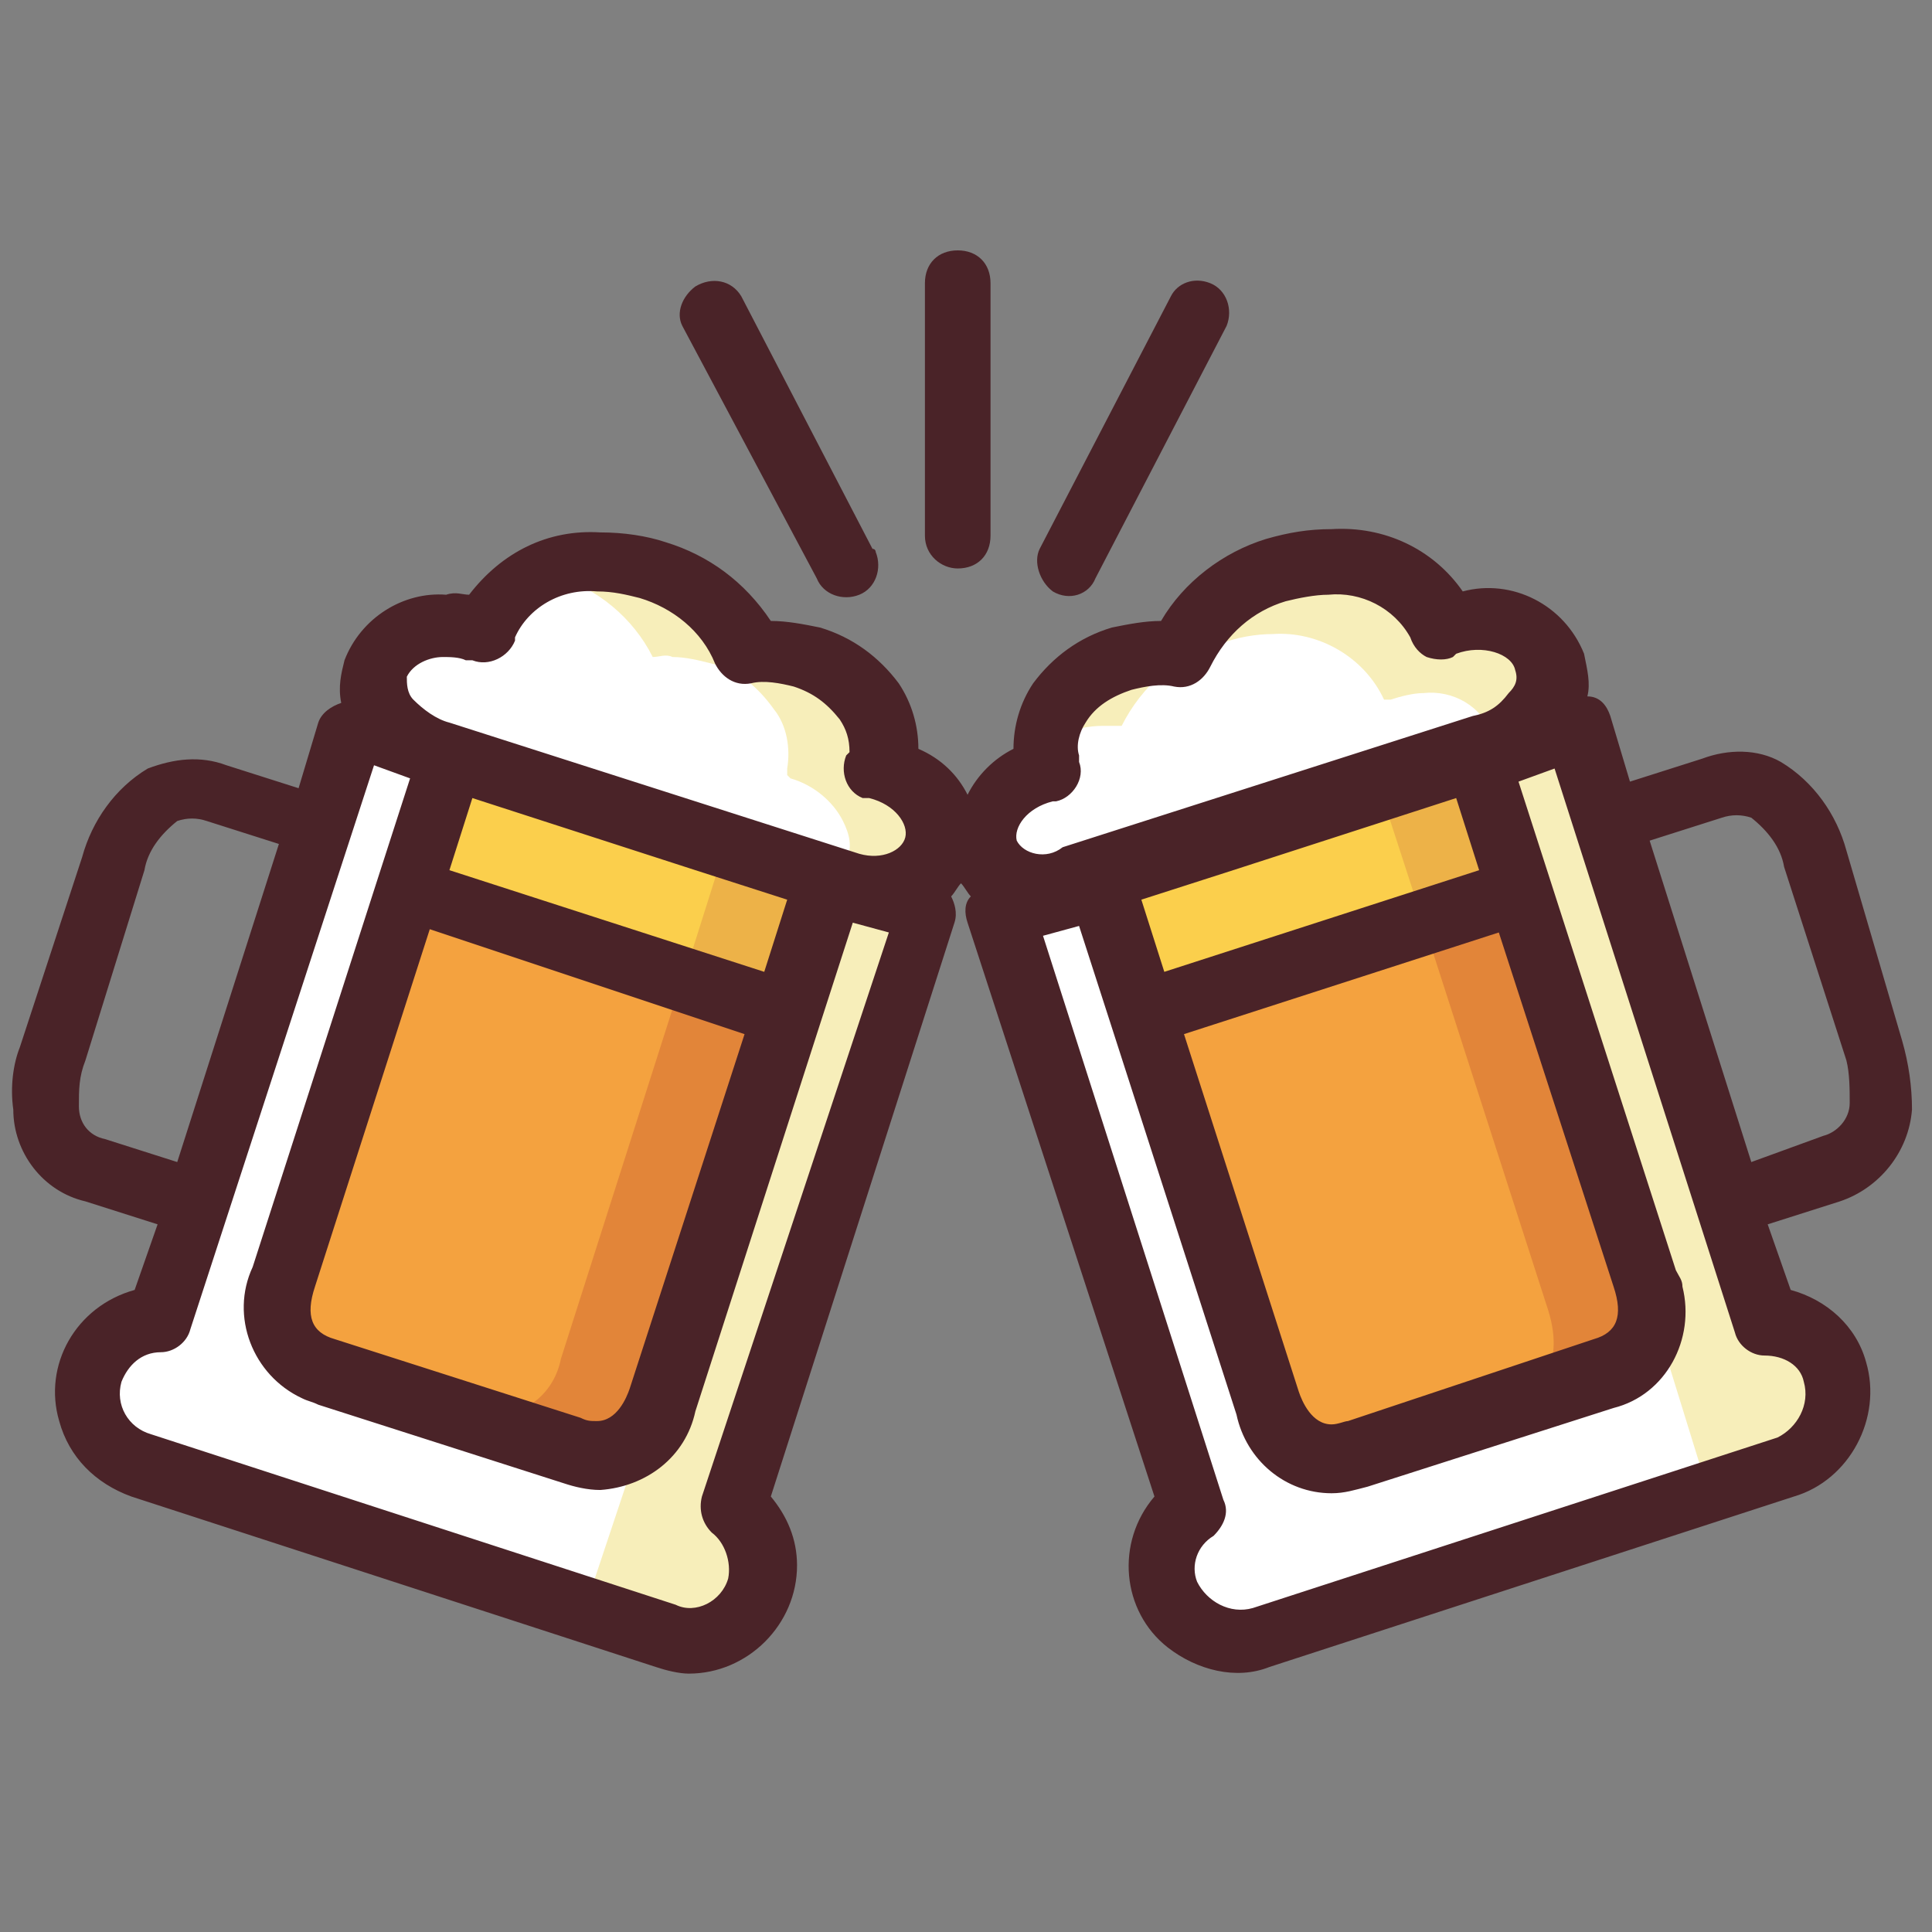 <svg width="42" height="42" viewBox="0 0 42 42" fill="none" xmlns="http://www.w3.org/2000/svg">
<rect x="0" y="0" width="42" height="42" fill="#808080" stroke="none"/>
<g clip-path="url(#clip0)">
<path d="M12.978 31.678C12.764 31.678 12.622 31.678 12.408 31.606L7.061 29.895C6.634 29.753 5.707 29.254 6.135 27.828L8.844 19.345L17.042 21.982L14.333 30.395C14.19 31.107 13.62 31.606 12.978 31.678Z" fill="#F4A23F"/>
<path d="M17.084 22.014L18.023 19.096L9.81 16.454L8.872 19.372L17.084 22.014Z" fill="#FBCF4C"/>
<path d="M14.832 21.27L12.194 29.539C12.052 30.252 11.481 30.751 10.768 30.751C10.555 30.751 10.412 30.751 10.198 30.68L6.42 29.468C6.634 29.682 6.847 29.753 7.061 29.895L12.408 31.606C12.551 31.678 12.764 31.678 12.978 31.678C13.691 31.606 14.261 31.107 14.404 30.466L17.113 22.054L14.832 21.27Z" fill="#E28539"/>
<path d="M15.759 18.418L14.903 21.127L8.915 19.202L8.844 19.345L17.113 21.982L18.04 19.131L15.759 18.418Z" fill="#EDB248"/>
<path d="M14.974 35.67C14.832 35.67 14.618 35.67 14.475 35.599L3.069 31.892C2.214 31.606 1.715 30.68 2 29.824C2.214 29.183 2.855 28.683 3.497 28.683L7.632 15.78L9.77 16.493L6.135 27.757C5.707 29.183 6.634 29.682 7.061 29.824L12.408 31.535C12.551 31.606 12.764 31.606 12.978 31.606C13.691 31.535 14.261 31.036 14.404 30.395L18.04 19.059L20.178 19.772L15.972 32.676C16.543 33.103 16.757 33.816 16.543 34.458C16.329 35.171 15.687 35.67 14.974 35.67Z" fill="white"/>
<path d="M13.976 31.179L12.693 35.028L14.475 35.599C14.618 35.67 14.832 35.67 14.974 35.67C15.687 35.67 16.329 35.242 16.543 34.529C16.757 33.888 16.543 33.175 15.972 32.747L20.107 19.844L17.968 19.131L14.333 30.466C14.261 30.68 14.19 30.965 13.976 31.179Z" fill="#F7EEBA"/>
<path d="M19.109 19.345C18.895 19.345 18.681 19.345 18.468 19.273L9.556 16.422C9.129 16.279 8.701 15.994 8.416 15.638C8.202 15.281 8.131 14.925 8.202 14.497C8.416 13.927 9.057 13.499 9.699 13.57C9.913 13.57 10.198 13.642 10.412 13.713H10.483C10.911 12.715 11.909 12.145 12.978 12.216C13.406 12.216 13.762 12.287 14.119 12.43C15.046 12.715 15.83 13.356 16.258 14.212C16.4 14.212 16.543 14.141 16.685 14.212C16.971 14.212 17.256 14.283 17.541 14.354C18.111 14.497 18.539 14.854 18.895 15.352C19.18 15.709 19.252 16.208 19.18 16.636V16.707V16.636L19.252 16.707C19.751 16.849 20.178 17.206 20.392 17.634C20.535 17.919 20.606 18.204 20.464 18.489C20.25 19.059 19.68 19.345 19.109 19.345Z" fill="white"/>
<path d="M20.392 17.634C20.107 17.206 19.751 16.849 19.252 16.707L19.18 16.636V16.564C19.323 16.137 19.18 15.638 18.895 15.281C18.539 14.854 18.111 14.497 17.541 14.283C17.256 14.212 16.971 14.141 16.685 14.141C16.543 14.141 16.4 14.141 16.258 14.141C15.83 13.285 15.046 12.572 14.119 12.358C13.762 12.216 13.335 12.145 12.978 12.145C12.551 12.145 12.123 12.216 11.695 12.43C11.838 12.43 11.909 12.501 12.052 12.501C12.978 12.786 13.762 13.428 14.19 14.283C14.333 14.283 14.475 14.212 14.618 14.283C14.903 14.283 15.188 14.354 15.473 14.426C16.044 14.568 16.471 14.925 16.828 15.424C17.113 15.78 17.184 16.279 17.113 16.707V16.778V16.849L17.184 16.921C17.683 17.063 18.111 17.42 18.325 17.848C18.468 18.133 18.539 18.418 18.396 18.703C18.325 18.846 18.254 19.059 18.111 19.131L18.468 19.273C18.681 19.345 18.895 19.345 19.109 19.345C19.68 19.416 20.25 19.059 20.464 18.489C20.535 18.204 20.535 17.919 20.392 17.634Z" fill="#F7EEBA"/>
<path d="M26.951 35.67C26.238 35.67 25.596 35.242 25.383 34.529C25.169 33.888 25.383 33.175 25.953 32.747L21.818 19.844L23.957 19.131L27.593 30.466C27.735 31.179 28.305 31.678 29.018 31.678C29.232 31.678 29.375 31.678 29.589 31.606L34.935 29.895C35.363 29.753 36.29 29.254 35.862 27.828L33.082 19.487L33.011 19.416V19.202L32.084 16.422L34.222 15.709L38.428 28.683C39.355 28.683 40.068 29.468 39.997 30.395C39.997 31.107 39.498 31.749 38.856 31.892L27.45 35.599C27.307 35.67 27.093 35.67 26.951 35.67Z" fill="white"/>
<path d="M39.926 29.824C39.712 29.183 39.141 28.683 38.428 28.683L34.294 15.78L32.155 16.493L33.082 19.273V19.345V19.487L33.153 19.558L35.791 27.828C35.862 28.042 35.933 28.327 35.933 28.541L37.145 32.462L38.928 31.892C39.783 31.606 40.211 30.68 39.926 29.824Z" fill="#F7EEBA"/>
<path d="M24.846 22.014L33.057 19.371L32.118 16.453L23.907 19.096L24.846 22.014Z" fill="#FBCF4C"/>
<path d="M30.016 17.206L30.943 20.058L33.082 19.345L32.155 16.493L30.016 17.206Z" fill="#EDB248"/>
<path d="M22.816 19.345C22.246 19.416 21.676 19.059 21.462 18.489C21.39 18.204 21.39 17.919 21.533 17.634C21.747 17.206 22.175 16.85 22.674 16.707H22.745H22.816V16.636C22.674 16.137 22.745 15.638 23.03 15.281C23.387 14.854 23.814 14.497 24.384 14.283C24.67 14.212 24.955 14.141 25.24 14.141C25.383 14.141 25.525 14.141 25.668 14.141C26.096 13.285 26.88 12.572 27.806 12.358C28.163 12.216 28.591 12.145 28.947 12.145C29.945 12.073 30.943 12.643 31.371 13.57H31.514C31.727 13.499 32.013 13.428 32.226 13.428C32.868 13.356 33.51 13.713 33.723 14.354C33.866 14.711 33.795 15.139 33.51 15.495C33.224 15.923 32.797 16.208 32.369 16.279L23.458 19.131C23.244 19.273 23.03 19.345 22.816 19.345Z" fill="white"/>
<path d="M33.723 14.426C33.438 13.855 32.868 13.428 32.226 13.499C32.013 13.499 31.727 13.57 31.514 13.642H31.371C30.943 12.715 29.945 12.145 28.947 12.216C28.519 12.216 28.163 12.287 27.806 12.43C26.88 12.715 26.096 13.356 25.668 14.212C25.525 14.212 25.383 14.141 25.24 14.212C24.955 14.212 24.67 14.283 24.384 14.354C23.814 14.497 23.387 14.854 23.03 15.352C22.887 15.566 22.745 15.851 22.745 16.065C22.887 15.994 22.959 15.994 23.101 15.923C23.387 15.851 23.672 15.78 23.957 15.78C24.099 15.78 24.242 15.78 24.384 15.78C24.812 14.925 25.596 14.212 26.523 13.998C26.88 13.855 27.307 13.784 27.664 13.784C28.662 13.713 29.66 14.283 30.088 15.21H30.23C30.444 15.139 30.729 15.067 30.943 15.067C31.585 14.996 32.226 15.352 32.44 15.994C32.44 16.137 32.511 16.208 32.511 16.351C32.939 16.208 33.296 15.923 33.51 15.566C33.795 15.21 33.866 14.854 33.723 14.426Z" fill="#F7EEBA"/>
<path d="M28.947 31.678C28.234 31.606 27.664 31.107 27.521 30.466L24.812 22.054L33.082 19.345L35.791 27.757C36.29 29.183 35.292 29.682 34.864 29.824L29.517 31.535C29.303 31.606 29.161 31.678 28.947 31.678Z" fill="#F4A23F"/>
<path d="M35.791 27.757L33.082 19.345L30.943 20.058L33.652 28.47C34.08 29.824 33.296 30.323 32.868 30.466L34.864 29.824C35.292 29.682 36.218 29.254 35.791 27.757Z" fill="#E28539"/>
<path d="M40.139 18.489C39.926 17.705 39.426 16.992 38.714 16.564C38.215 16.279 37.573 16.279 37.003 16.493L35.434 16.992L35.007 15.566C34.935 15.352 34.793 15.139 34.508 15.139C34.579 14.854 34.508 14.568 34.436 14.212C34.009 13.143 32.868 12.572 31.799 12.857C31.157 11.931 30.088 11.432 28.947 11.503C28.448 11.503 28.02 11.574 27.521 11.717C26.595 12.002 25.739 12.643 25.24 13.499C24.884 13.499 24.527 13.57 24.171 13.642C23.458 13.855 22.887 14.283 22.46 14.854C22.175 15.281 22.032 15.78 22.032 16.279C21.604 16.493 21.248 16.85 21.034 17.277C20.82 16.85 20.464 16.493 19.965 16.279C19.965 15.78 19.822 15.281 19.537 14.854C19.109 14.283 18.539 13.855 17.826 13.642C17.47 13.57 17.113 13.499 16.757 13.499C16.186 12.643 15.402 12.073 14.475 11.788C14.048 11.646 13.549 11.574 13.05 11.574C11.909 11.503 10.911 12.002 10.198 12.929C10.055 12.929 9.913 12.857 9.699 12.929C8.772 12.857 7.845 13.428 7.489 14.354C7.418 14.64 7.346 14.925 7.418 15.281C7.204 15.352 6.99 15.495 6.919 15.709L6.491 17.135L4.923 16.636C4.352 16.422 3.782 16.493 3.212 16.707C2.499 17.135 2 17.848 1.786 18.632L0.431 22.767C0.289 23.123 0.218 23.622 0.289 24.121C0.289 25.048 0.93 25.903 1.857 26.117L3.426 26.616L2.927 28.042C1.643 28.398 0.93 29.682 1.287 30.893C1.501 31.678 2.071 32.248 2.855 32.533L14.261 36.24C14.475 36.312 14.761 36.383 14.974 36.383C16.258 36.383 17.327 35.313 17.327 34.03C17.327 33.46 17.113 32.961 16.757 32.533L20.749 20.058C20.82 19.844 20.749 19.63 20.677 19.487C20.749 19.416 20.82 19.273 20.891 19.202C20.963 19.273 21.034 19.416 21.105 19.487C20.963 19.63 20.963 19.844 21.034 20.058L25.097 32.533C24.242 33.531 24.385 35.028 25.383 35.812C26.024 36.312 26.88 36.525 27.593 36.24L38.999 32.533C40.211 32.177 40.924 30.822 40.567 29.61C40.353 28.826 39.712 28.256 38.928 28.042L38.428 26.616L39.997 26.117C40.852 25.832 41.494 25.048 41.565 24.121C41.565 23.622 41.494 23.123 41.351 22.624L40.139 18.489ZM2.285 24.763C1.929 24.691 1.715 24.406 1.715 24.05C1.715 23.693 1.715 23.408 1.857 23.052L3.14 18.917C3.212 18.489 3.497 18.133 3.853 17.848C4.067 17.776 4.281 17.776 4.495 17.848L6.063 18.347L3.853 25.262L2.285 24.763ZM15.259 32.533C15.188 32.818 15.26 33.103 15.473 33.317C15.759 33.531 15.901 33.959 15.83 34.315C15.687 34.814 15.117 35.1 14.689 34.886L3.283 31.179C2.784 31.036 2.499 30.537 2.641 30.038C2.784 29.682 3.069 29.396 3.497 29.396C3.782 29.396 4.067 29.183 4.138 28.897L8.131 16.636L8.915 16.921L8.202 19.131L5.493 27.543C4.994 28.612 5.493 29.895 6.562 30.395C6.705 30.466 6.776 30.466 6.919 30.537L12.265 32.248C12.479 32.319 12.764 32.391 13.05 32.391C14.048 32.319 14.903 31.678 15.117 30.68L17.826 22.267L18.539 20.058L19.323 20.271L15.259 32.533ZM16.186 22.481L13.691 30.181C13.62 30.395 13.406 30.893 12.978 30.893C12.836 30.893 12.764 30.893 12.622 30.822L7.275 29.111C6.776 28.969 6.634 28.612 6.847 27.971L9.343 20.2L16.186 22.481ZM9.77 18.917L10.269 17.349L15.117 18.917L17.113 19.558L16.614 21.127L9.77 18.917ZM18.681 18.561L9.77 15.709C9.485 15.638 9.2 15.424 8.986 15.21C8.844 15.067 8.844 14.854 8.844 14.711C8.986 14.426 9.343 14.283 9.628 14.283C9.77 14.283 9.984 14.283 10.127 14.354H10.269C10.626 14.497 11.053 14.283 11.196 13.927C11.196 13.927 11.196 13.927 11.196 13.855C11.481 13.214 12.194 12.786 12.978 12.857C13.335 12.857 13.62 12.929 13.905 13C14.618 13.214 15.26 13.713 15.545 14.426C15.687 14.711 15.972 14.925 16.329 14.854C16.614 14.782 16.971 14.854 17.256 14.925C17.683 15.067 17.968 15.281 18.254 15.638C18.396 15.851 18.468 16.065 18.468 16.351L18.396 16.422C18.254 16.778 18.396 17.206 18.753 17.349H18.824H18.895C19.466 17.491 19.751 17.919 19.68 18.204C19.608 18.489 19.18 18.703 18.681 18.561ZM22.103 18.275C22.032 17.99 22.317 17.562 22.887 17.42H22.959C23.315 17.349 23.6 16.921 23.458 16.564V16.493V16.422C23.387 16.208 23.458 15.923 23.6 15.709C23.814 15.352 24.171 15.139 24.598 14.996C24.884 14.925 25.24 14.854 25.525 14.925C25.882 14.996 26.167 14.782 26.309 14.497C26.666 13.784 27.236 13.285 27.949 13.071C28.234 13 28.591 12.929 28.876 12.929C29.589 12.857 30.302 13.214 30.658 13.855C30.729 14.069 30.872 14.212 31.014 14.283C31.228 14.354 31.442 14.354 31.585 14.283L31.656 14.212C32.226 13.998 32.868 14.212 32.939 14.568C33.011 14.782 32.939 14.925 32.797 15.067C32.583 15.352 32.369 15.495 32.013 15.566L23.101 18.418C22.745 18.703 22.246 18.561 22.103 18.275ZM32.583 20.271L35.078 27.971C35.292 28.612 35.149 28.969 34.65 29.111L29.303 30.893C29.232 30.893 29.09 30.965 28.947 30.965C28.519 30.965 28.305 30.466 28.234 30.252L25.739 22.481L32.583 20.271ZM25.311 21.127L24.812 19.558L26.808 18.917L31.656 17.349L32.155 18.917L25.311 21.127ZM39.213 30.038C39.355 30.537 39.07 31.036 38.642 31.25L27.236 34.957C26.737 35.1 26.238 34.814 26.024 34.387C25.882 34.03 26.024 33.602 26.381 33.389C26.595 33.175 26.737 32.89 26.595 32.604L22.674 20.343L23.458 20.129L24.171 22.339L26.88 30.751C27.093 31.749 27.949 32.462 28.947 32.462C29.232 32.462 29.446 32.391 29.731 32.319L35.078 30.608C36.218 30.323 36.86 29.111 36.575 27.971C36.575 27.828 36.504 27.757 36.432 27.614L33.723 19.202L33.011 16.992L33.795 16.707L37.716 28.969C37.787 29.254 38.072 29.468 38.357 29.468C38.785 29.468 39.141 29.682 39.213 30.038ZM40.211 23.979C40.211 24.335 39.926 24.62 39.64 24.691L38.072 25.262L35.862 18.275L37.431 17.776C37.644 17.705 37.858 17.705 38.072 17.776C38.428 18.061 38.714 18.418 38.785 18.846L40.139 23.052C40.211 23.337 40.211 23.693 40.211 23.979Z" fill="#4A2328"/>
<path d="M20.82 12.358C21.248 12.358 21.533 12.073 21.533 11.645V6.156C21.533 5.728 21.248 5.443 20.82 5.443C20.392 5.443 20.107 5.728 20.107 6.156V11.645C20.107 12.073 20.464 12.358 20.82 12.358Z" fill="#4A2328"/>
<path d="M22.887 12.857C23.244 13.071 23.672 12.929 23.814 12.572L26.666 7.083C26.808 6.726 26.666 6.299 26.309 6.156C25.953 6.014 25.596 6.156 25.454 6.441L22.602 11.931C22.46 12.216 22.602 12.643 22.887 12.857Z" fill="#4A2328"/>
<path d="M17.755 12.572C17.897 12.929 18.325 13.071 18.681 12.929C19.038 12.786 19.18 12.358 19.038 12.002C19.038 12.002 19.038 11.931 18.967 11.931L16.115 6.441C15.901 6.085 15.473 6.014 15.117 6.227C14.832 6.441 14.689 6.798 14.832 7.083L17.755 12.572Z" fill="#4A2328"/>
</g>
<defs>
<clipPath id="clip0">
<rect width="41.304" height="41.304" fill="white" transform="translate(0.261 0.261)"/>
</clipPath>
</defs>
</svg>
